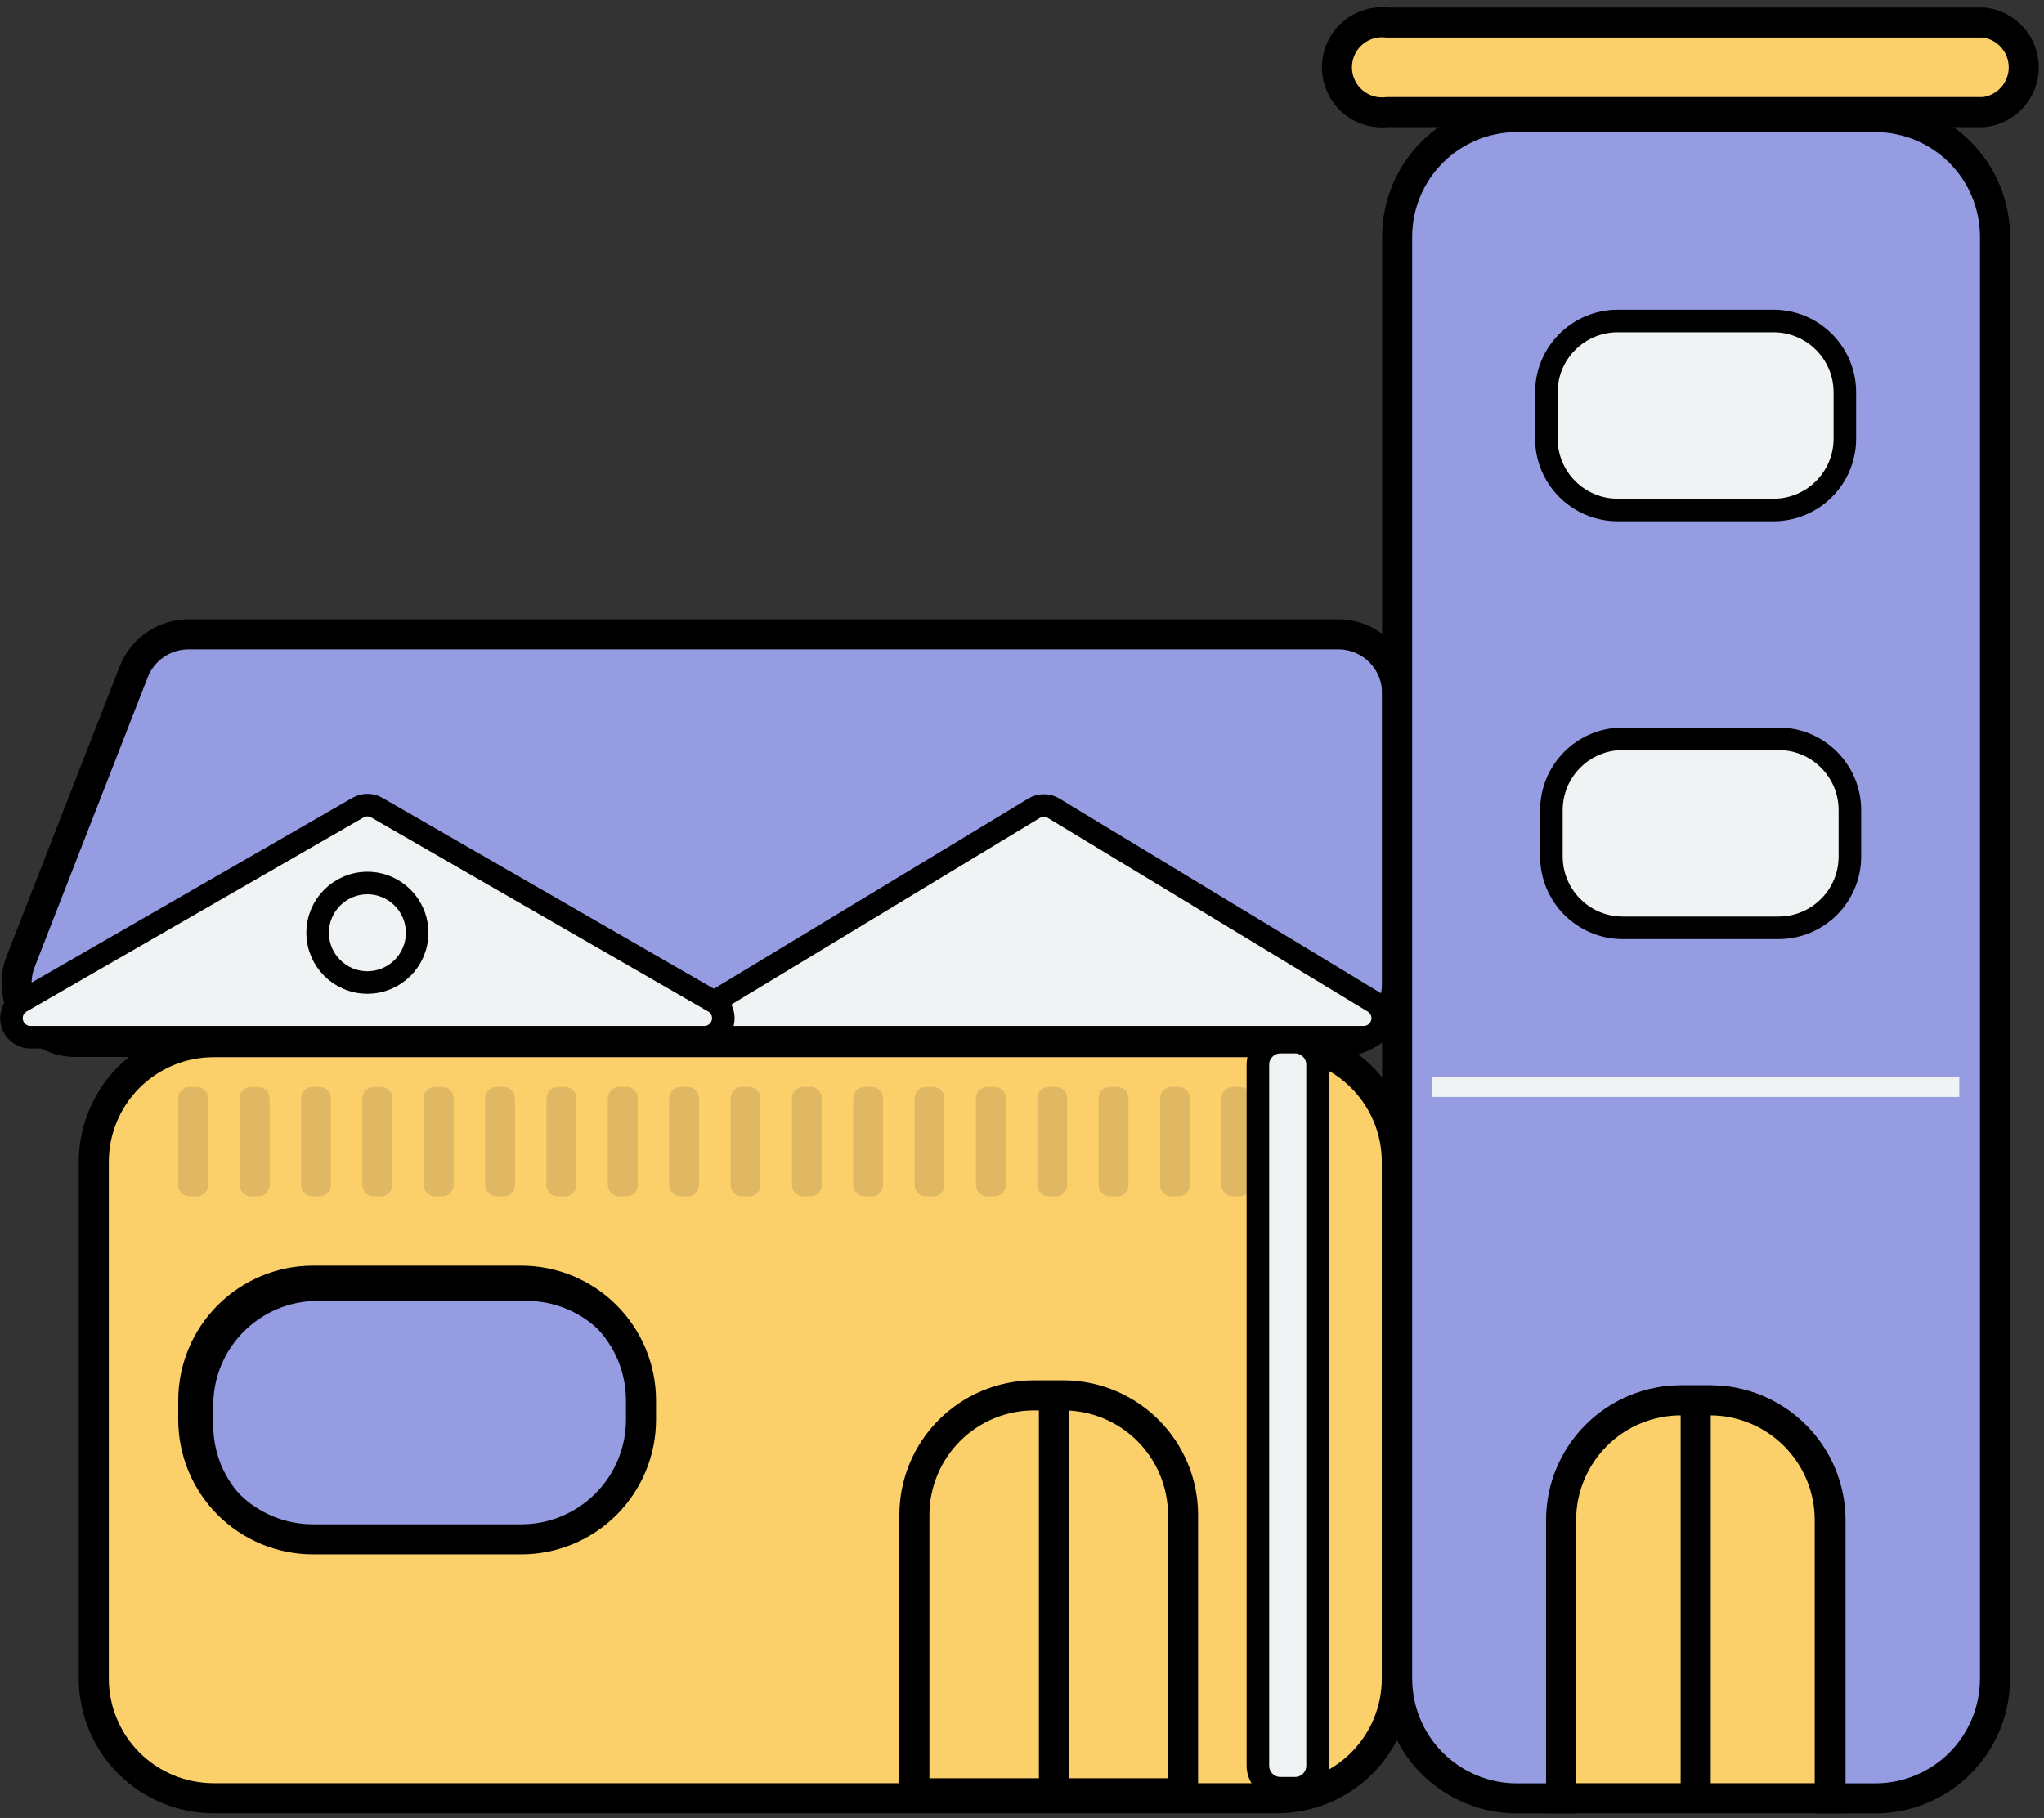 <svg width="272" height="242" viewBox="0 0 272 242" fill="none" xmlns="http://www.w3.org/2000/svg">
<rect x="0" y="0" width="272" height="242" fill="#333333" stroke="none"/>
<g id="houseLeft">
<path id="Vector" d="M70.07 171.15H42.27C33.494 171.15 26.38 178.264 26.38 187.04V189.68C26.38 198.456 33.494 205.57 42.27 205.57H70.07C78.846 205.57 85.96 198.456 85.96 189.68V187.04C85.96 178.264 78.846 171.15 70.07 171.15Z" fill="#959CE2" stroke="black" stroke-width="4" stroke-miterlimit="10"/>
<path id="Vector_2" d="M170 138.71H28.37C24.16 138.723 20.126 140.402 17.149 143.379C14.171 146.356 12.493 150.39 12.48 154.6V223.45C12.493 227.66 14.171 231.694 17.149 234.671C20.126 237.648 24.16 239.327 28.37 239.34H170C174.209 239.327 178.242 237.648 181.218 234.671C184.193 231.693 185.869 227.659 185.88 223.45V154.6C185.869 150.391 184.193 146.357 181.218 143.379C178.242 140.402 174.209 138.723 170 138.71ZM85.3 189C85.287 193.209 83.608 197.242 80.631 200.218C77.653 203.193 73.619 204.869 69.41 204.88H41.61C37.401 204.869 33.367 203.193 30.389 200.218C27.412 197.242 25.733 193.209 25.72 189V186.35C25.733 182.14 27.412 178.106 30.389 175.129C33.366 172.152 37.4 170.473 41.61 170.46H69.41C73.62 170.473 77.654 172.152 80.631 175.129C83.608 178.106 85.287 182.14 85.3 186.35V189Z" fill="#FBD06A" stroke="black" stroke-width="4" stroke-miterlimit="10"/>
<path id="Vector_3" d="M185.92 130.88V92.26C185.92 90.183 185.095 88.192 183.627 86.723C182.158 85.255 180.167 84.43 178.09 84.43H25.09C23.511 84.43 21.969 84.908 20.666 85.8C19.363 86.692 18.361 87.958 17.79 89.43L2.74 128C2.278 129.188 2.113 130.47 2.259 131.735C2.404 133.001 2.856 134.212 3.575 135.264C4.294 136.316 5.258 137.177 6.385 137.772C7.511 138.367 8.766 138.679 10.04 138.68H178.09C180.161 138.68 182.149 137.859 183.616 136.397C185.084 134.935 185.912 132.951 185.92 130.88Z" fill="#959CE2" stroke="black" stroke-width="4" stroke-miterlimit="10"/>
<path id="Vector_4" d="M249.48 15.58H201.81C197.6 15.593 193.566 17.271 190.589 20.249C187.612 23.226 185.933 27.26 185.92 31.47V223.47C185.933 227.68 187.612 231.714 190.589 234.692C193.566 237.669 197.6 239.347 201.81 239.36H207.81V202.29C207.823 198.08 209.502 194.046 212.479 191.069C215.456 188.092 219.49 186.413 223.7 186.4H227.7C231.91 186.413 235.944 188.092 238.921 191.069C241.898 194.046 243.577 198.08 243.59 202.29V239.36H249.59C253.8 239.347 257.834 237.669 260.811 234.692C263.788 231.714 265.467 227.68 265.48 223.47V31.47C265.473 29.376 265.054 27.304 264.247 25.372C263.439 23.44 262.258 21.686 260.772 20.21C259.287 18.734 257.524 17.566 255.587 16.771C253.649 15.977 251.574 15.572 249.48 15.58Z" fill="#959CE2" stroke="black" stroke-width="4" stroke-miterlimit="10"/>
<path id="Vector_5" d="M227.63 186.38H223.63C219.42 186.393 215.386 188.071 212.409 191.049C209.432 194.026 207.753 198.06 207.74 202.27V239.34H243.49V202.27C243.477 198.065 241.803 194.035 238.832 191.059C235.861 188.083 231.835 186.401 227.63 186.38Z" fill="#FBD06A" stroke="black" stroke-width="4" stroke-miterlimit="10"/>
<path id="Vector_6" d="M141.57 185.72H137.57C133.361 185.731 129.327 187.407 126.349 190.382C123.372 193.358 121.693 197.391 121.68 201.6V238.68H157.43V201.6C157.417 197.396 155.742 193.367 152.771 190.393C149.8 187.418 145.774 185.738 141.57 185.72Z" fill="#FBD06A" stroke="black" stroke-width="4" stroke-miterlimit="10"/>
<path id="Vector_7" d="M264 3H184.6C183.759 2.902 182.908 2.984 182.101 3.239C181.294 3.494 180.55 3.917 179.918 4.479C179.286 5.042 178.78 5.733 178.434 6.505C178.087 7.277 177.908 8.114 177.908 8.96C177.908 9.806 178.087 10.643 178.434 11.415C178.78 12.188 179.286 12.877 179.918 13.44C180.55 14.003 181.294 14.426 182.101 14.681C182.908 14.936 183.759 15.017 184.6 14.92H264C265.462 14.75 266.81 14.05 267.789 12.951C268.768 11.852 269.308 10.431 269.308 8.96C269.308 7.488 268.768 6.068 267.789 4.969C266.81 3.871 265.462 3.17 264 3Z" fill="#FBD06A" stroke="black" stroke-width="4" stroke-miterlimit="10"/>
<path id="Vector_8" d="M260.73 143.35H190.56V146H260.73V143.35Z" fill="#EFF3F4"/>
<path id="Vector_9" d="M236.67 98.33H215.95C210.703 98.33 206.45 102.583 206.45 107.83V113.99C206.45 119.237 210.703 123.49 215.95 123.49H236.67C241.917 123.49 246.17 119.237 246.17 113.99V107.83C246.17 102.583 241.917 98.33 236.67 98.33Z" fill="#EFF3F4" stroke="black" stroke-width="3" stroke-miterlimit="10"/>
<path id="Vector_10" d="M236 42.72H215.28C210.033 42.72 205.78 46.973 205.78 52.22V58.38C205.78 63.627 210.033 67.88 215.28 67.88H236C241.247 67.88 245.5 63.627 245.5 58.38V52.22C245.5 46.973 241.247 42.72 236 42.72Z" fill="#EFF3F4" stroke="black" stroke-width="3" stroke-miterlimit="10"/>
<path id="Vector_11" d="M225.65 187.04V240" stroke="black" stroke-width="4" stroke-miterlimit="10"/>
<path id="Vector_12" d="M140.25 187.04V240" stroke="black" stroke-width="4" stroke-miterlimit="10"/>
<path id="Vector_13" d="M137.61 107.57L95 133.36C94.529 133.647 94.165 134.08 93.963 134.593C93.761 135.105 93.732 135.67 93.881 136.201C94.029 136.731 94.346 137.199 94.785 137.533C95.223 137.867 95.759 138.048 96.31 138.05H181.48C182.031 138.048 182.567 137.867 183.005 137.533C183.444 137.199 183.761 136.731 183.909 136.201C184.058 135.67 184.029 135.105 183.827 134.593C183.624 134.08 183.261 133.647 182.79 133.36L140.2 107.57C139.809 107.336 139.361 107.212 138.905 107.212C138.449 107.212 138.001 107.336 137.61 107.57Z" fill="#EFF3F4" stroke="black" stroke-width="3" stroke-miterlimit="10"/>
<path id="Vector_14" d="M47.63 107.5L2.79 133.33C2.309 133.609 1.932 134.038 1.719 134.552C1.507 135.066 1.469 135.635 1.612 136.173C1.756 136.71 2.072 137.185 2.513 137.524C2.954 137.864 3.494 138.049 4.05 138.05H93.72C94.277 138.051 94.819 137.868 95.261 137.529C95.703 137.19 96.022 136.715 96.166 136.177C96.311 135.639 96.274 135.069 96.061 134.554C95.849 134.039 95.472 133.609 94.99 133.33L50.15 107.5C49.767 107.279 49.332 107.162 48.89 107.162C48.448 107.162 48.013 107.279 47.63 107.5Z" fill="#EFF3F4" stroke="black" stroke-width="3" stroke-miterlimit="10"/>
<path id="Vector_15" d="M48.89 130.77C52.546 130.77 55.51 127.806 55.51 124.15C55.51 120.494 52.546 117.53 48.89 117.53C45.234 117.53 42.27 120.494 42.27 124.15C42.27 127.806 45.234 130.77 48.89 130.77Z" fill="#EFF3F4" stroke="black" stroke-width="3" stroke-miterlimit="10"/>
<path id="Vector_16" d="M173.17 144.67H172.2C171.372 144.67 170.7 145.341 170.7 146.17V157.73C170.7 158.558 171.372 159.23 172.2 159.23H173.17C173.998 159.23 174.67 158.558 174.67 157.73V146.17C174.67 145.341 173.998 144.67 173.17 144.67Z" fill="#E0B763"/>
<path id="Vector_17" d="M165 144.67H164.03C163.202 144.67 162.53 145.341 162.53 146.17V157.73C162.53 158.558 163.202 159.23 164.03 159.23H165C165.828 159.23 166.5 158.558 166.5 157.73V146.17C166.5 145.341 165.828 144.67 165 144.67Z" fill="#E0B763"/>
<path id="Vector_18" d="M156.84 144.67H155.87C155.042 144.67 154.37 145.341 154.37 146.17V157.73C154.37 158.558 155.042 159.23 155.87 159.23H156.84C157.668 159.23 158.34 158.558 158.34 157.73V146.17C158.34 145.341 157.668 144.67 156.84 144.67Z" fill="#E0B763"/>
<path id="Vector_19" d="M148.67 144.67H147.7C146.872 144.67 146.2 145.341 146.2 146.17V157.73C146.2 158.558 146.872 159.23 147.7 159.23H148.67C149.498 159.23 150.17 158.558 150.17 157.73V146.17C150.17 145.341 149.498 144.67 148.67 144.67Z" fill="#E0B763"/>
<path id="Vector_20" d="M140.51 144.67H139.54C138.712 144.67 138.04 145.341 138.04 146.17V157.73C138.04 158.558 138.712 159.23 139.54 159.23H140.51C141.338 159.23 142.01 158.558 142.01 157.73V146.17C142.01 145.341 141.338 144.67 140.51 144.67Z" fill="#E0B763"/>
<path id="Vector_21" d="M132.34 144.67H131.37C130.542 144.67 129.87 145.341 129.87 146.17V157.73C129.87 158.558 130.542 159.23 131.37 159.23H132.34C133.168 159.23 133.84 158.558 133.84 157.73V146.17C133.84 145.341 133.168 144.67 132.34 144.67Z" fill="#E0B763"/>
<path id="Vector_22" d="M124.18 144.67H123.21C122.382 144.67 121.71 145.341 121.71 146.17V157.73C121.71 158.558 122.382 159.23 123.21 159.23H124.18C125.008 159.23 125.68 158.558 125.68 157.73V146.17C125.68 145.341 125.008 144.67 124.18 144.67Z" fill="#E0B763"/>
<path id="Vector_23" d="M116.01 144.67H115.04C114.212 144.67 113.54 145.341 113.54 146.17V157.73C113.54 158.558 114.212 159.23 115.04 159.23H116.01C116.838 159.23 117.51 158.558 117.51 157.73V146.17C117.51 145.341 116.838 144.67 116.01 144.67Z" fill="#E0B763"/>
<path id="Vector_24" d="M107.85 144.67H106.88C106.052 144.67 105.38 145.341 105.38 146.17V157.73C105.38 158.558 106.052 159.23 106.88 159.23H107.85C108.678 159.23 109.35 158.558 109.35 157.73V146.17C109.35 145.341 108.678 144.67 107.85 144.67Z" fill="#E0B763"/>
<path id="Vector_25" d="M99.69 144.67H98.72C97.891 144.67 97.22 145.341 97.22 146.17V157.73C97.22 158.558 97.891 159.23 98.72 159.23H99.69C100.518 159.23 101.19 158.558 101.19 157.73V146.17C101.19 145.341 100.518 144.67 99.69 144.67Z" fill="#E0B763"/>
<path id="Vector_26" d="M91.52 144.67H90.55C89.722 144.67 89.05 145.341 89.05 146.17V157.73C89.05 158.558 89.722 159.23 90.55 159.23H91.52C92.348 159.23 93.02 158.558 93.02 157.73V146.17C93.02 145.341 92.348 144.67 91.52 144.67Z" fill="#E0B763"/>
<path id="Vector_27" d="M83.36 144.67H82.39C81.562 144.67 80.89 145.341 80.89 146.17V157.73C80.89 158.558 81.562 159.23 82.39 159.23H83.36C84.188 159.23 84.86 158.558 84.86 157.73V146.17C84.86 145.341 84.188 144.67 83.36 144.67Z" fill="#E0B763"/>
<path id="Vector_28" d="M75.19 144.67H74.22C73.391 144.67 72.72 145.341 72.72 146.17V157.73C72.72 158.558 73.391 159.23 74.22 159.23H75.19C76.018 159.23 76.69 158.558 76.69 157.73V146.17C76.69 145.341 76.018 144.67 75.19 144.67Z" fill="#E0B763"/>
<path id="Vector_29" d="M67.03 144.67H66.06C65.232 144.67 64.56 145.341 64.56 146.17V157.73C64.56 158.558 65.232 159.23 66.06 159.23H67.03C67.858 159.23 68.53 158.558 68.53 157.73V146.17C68.53 145.341 67.858 144.67 67.03 144.67Z" fill="#E0B763"/>
<path id="Vector_30" d="M58.86 144.67H57.89C57.062 144.67 56.39 145.341 56.39 146.17V157.73C56.39 158.558 57.062 159.23 57.89 159.23H58.86C59.688 159.23 60.36 158.558 60.36 157.73V146.17C60.36 145.341 59.688 144.67 58.86 144.67Z" fill="#E0B763"/>
<path id="Vector_31" d="M50.7 144.67H49.73C48.902 144.67 48.23 145.341 48.23 146.17V157.73C48.23 158.558 48.902 159.23 49.73 159.23H50.7C51.528 159.23 52.2 158.558 52.2 157.73V146.17C52.2 145.341 51.528 144.67 50.7 144.67Z" fill="#E0B763"/>
<path id="Vector_32" d="M42.53 144.67H41.56C40.732 144.67 40.06 145.341 40.06 146.17V157.73C40.06 158.558 40.732 159.23 41.56 159.23H42.53C43.358 159.23 44.03 158.558 44.03 157.73V146.17C44.03 145.341 43.358 144.67 42.53 144.67Z" fill="#E0B763"/>
<path id="Vector_33" d="M34.37 144.67H33.4C32.572 144.67 31.9 145.341 31.9 146.17V157.73C31.9 158.558 32.572 159.23 33.4 159.23H34.37C35.199 159.23 35.87 158.558 35.87 157.73V146.17C35.87 145.341 35.199 144.67 34.37 144.67Z" fill="#E0B763"/>
<path id="Vector_34" d="M26.2 144.67H25.23C24.402 144.67 23.73 145.341 23.73 146.17V157.73C23.73 158.558 24.402 159.23 25.23 159.23H26.2C27.028 159.23 27.7 158.558 27.7 157.73V146.17C27.7 145.341 27.028 144.67 26.2 144.67Z" fill="#E0B763"/>
<path id="Vector_35" d="M172.33 138.71H170.39C168.733 138.71 167.39 140.053 167.39 141.71V235.01C167.39 236.667 168.733 238.01 170.39 238.01H172.33C173.987 238.01 175.33 236.667 175.33 235.01V141.71C175.33 140.053 173.987 138.71 172.33 138.71Z" fill="#EFF3F4" stroke="black" stroke-width="3" stroke-miterlimit="10"/>
</g>
</svg>
